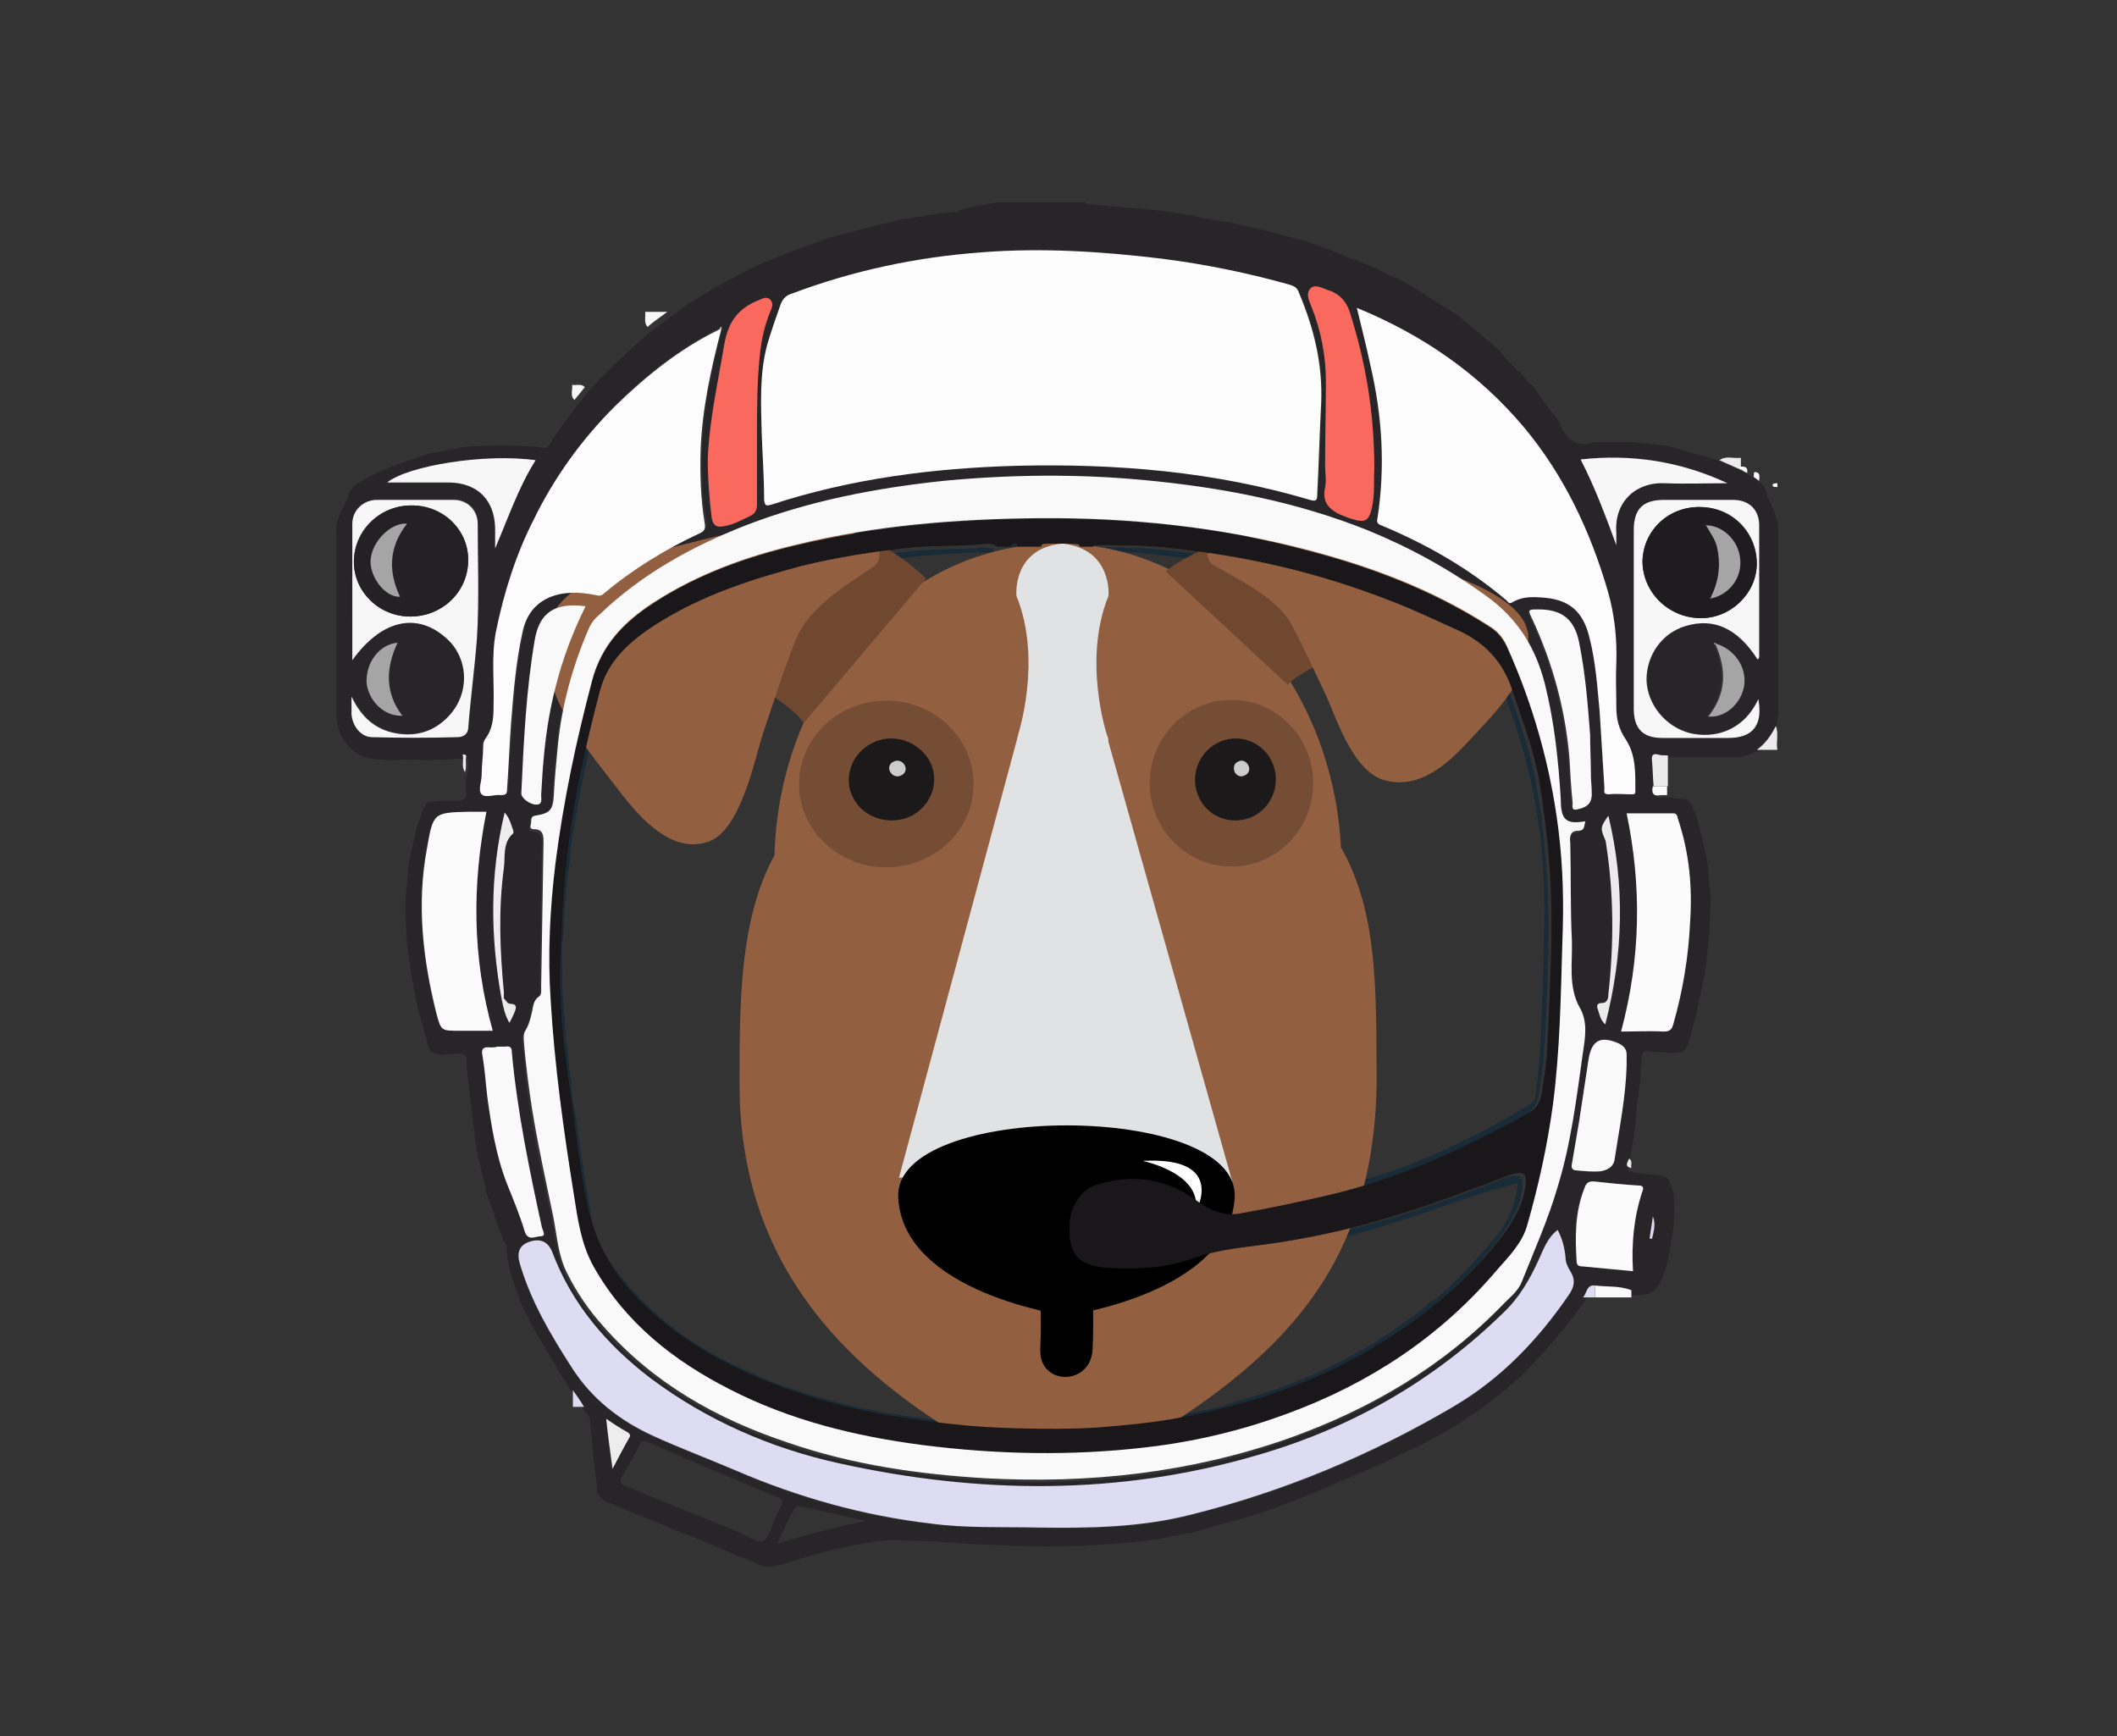 <?xml version="1.0" encoding="utf-8"?>
<!-- Generator: Adobe Illustrator 16.0.0, SVG Export Plug-In . SVG Version: 6.00 Build 0)  -->
<!DOCTYPE svg PUBLIC "-//W3C//DTD SVG 1.1//EN" "http://www.w3.org/Graphics/SVG/1.1/DTD/svg11.dtd">
<svg version="1.1" id="Calque_1" xmlns:x="http://ns.adobe.com/Extensibility/1.0/" xmlns:i="http://ns.adobe.com/AdobeIllustrator/10.0/" xmlns:graph="http://ns.adobe.com/Graphs/1.0/"
	 xmlns="http://www.w3.org/2000/svg" xmlns:xlink="http://www.w3.org/1999/xlink" xmlns:a="http://ns.adobe.com/AdobeSVGViewerExtensions/3.0/"
	 x="0px" y="0px" width="266.8px" height="218.8px" viewBox="0 0 266.8 218.8" enable-background="new 0 0 266.8 218.8"
	 xml:space="preserve">
<rect x="0" y="0" width="266.8" height="218.8" fill="#333333" stroke="none"/>
<g>
	<path fill-rule="evenodd" clip-rule="evenodd" fill="#282528" d="M125.5,25.5c3.8,0,7.5,0,11.3,0c0.1,0.1,0.1,0.2,0.2,0.2
		c2.9,0.3,5.8,0.5,8.8,0.8c1.5,0.2,3.1,0.4,4.6,0.7c1.5,0.4,3.1,0.6,4.6,0.8c1.5,0.4,3,0.7,4.6,1.1c1.5,0.4,3.1,0.8,4.6,1.2
		c0.1,0,0.3,0.1,0.4,0.1c1.3,0.5,2.5,0.9,3.8,1.4c1.6,0.7,3.3,1.3,5,2c0.8,0.5,1.6,0.9,2.5,1.2c2.3,1.1,4.4,2.7,6.7,4
		c0.3,0.2,0.6,0.4,0.9,0.6c1.1,0.9,2.3,1.8,3.4,2.8c0.6,0.5,1.3,1.1,1.9,1.6c0.9,1.1,1.9,2.2,3,3.2c0.5,0.6,1,1.1,1.6,1.7
		c0.8,1.3,1.8,2.6,2.8,3.8c0.1,0.2,0.2,0.3,0.3,0.5c0.8,2.1,2.1,3.3,4.5,2.5c1.5,0,3.1,0,4.6,0c1.5,0.2,3.1,0.3,4.6,0.5
		c1.5,0.4,3,0.9,4.6,1.3c0.6,0.2,1.3,0.4,1.9,0.6c0.9,0.4,1.8,0.8,2.7,1.2c0.3,0.2,0.6,0.3,0.9,0.5c0.2,0.1,0.5,0.3,0.7,0.4
		c0.2,0.2,0.4,0.3,0.7,0.5c0.6,0.5,0.9,1,1,1.8c0.7,1.5,1.5,2.9,1.4,4.6c0,1.5,0,3.1,0,4.6c0,1.5,0,3.1,0,4.6c0,1.5,0,3.1,0,4.6
		c0,1.5,0,3.1,0,4.6c0,1.5,0,3.1,0,4.6c-0.1,0.5-0.2,1.1-0.2,1.6c-0.6,1.2-1.3,2.2-2.4,3c-0.7,0.2-1.3,0.5-2,0.7c-1.5,0-3.1,0-4.6,0
		c-1.5,0-3.1,0-4.6,0c-0.4,0-0.8,0-1.2-0.1c-0.7-0.2-0.9,0.1-0.8,0.8c0.1,1,0.2,2.1,0.2,3.2c-0.2,0.9,0.1,1.3,1,1.2
		c0.3,0,0.5,0,0.8,0c0.2,0,0.5,0.1,0.7,0.1c2,0.1,2,0.1,2.7,2.1c0.7,1.9,1,4,1.5,6c0.1,1.5,0.3,3.1,0.4,4.6
		c-0.1,1.5-0.1,3.1-0.2,4.6c-0.2,1.5-0.3,3.1-0.5,4.6c-0.7,3.1-1.2,6.2-2.2,9.2c-0.4,1.2-1.5,0.9-2.4,1c-0.8-0.1-1.7-0.1-2.5-0.2
		c-0.7-0.1-0.9,0.2-0.9,0.8c-0.1,1-0.2,2-0.2,3.1c-0.2,1.5-0.5,3-0.5,4.6c-0.2,1.5-0.4,3.1-0.7,4.6c0,0.3-0.1,0.6-0.1,0.9
		c0,0.4-0.7,1,0.3,1.2c0.7,0.2,1.4,0.2,2.1,0.3c0.9,0.1,1.8,0,2.5,0.6c0.2,0.6,0.4,1.1,0.6,1.7c0.2,1.5,0.1,3,0,4.5
		c-0.3,2-0.6,4.1-1.3,6c-0.8,2-1.7,2.6-3.9,2.4c-1.5-0.6-3.1-0.4-4.6-0.6c-1-0.1-1,1-1.5,1.5c-2.3,3.3-4.9,6.3-7.8,9.2
		c-2.8,2.6-5.9,4.9-9.2,6.9c-1.3,0.7-2.6,1.4-3.9,2.1c-0.2,0.1-0.4,0.2-0.7,0.3c-1.5,0.7-3.1,1.5-4.6,2.2c-3.1,1.3-6.1,2.6-9.2,3.9
		c-1.2,0.5-2.5,0.9-3.7,1.4c-1.5,0.5-2.9,1-4.4,1.4c-0.4,0.1-0.8,0.2-1.1,0.3c-1.5,0.4-3.1,0.9-4.6,1.3c-1.5,0.3-3.1,0.6-4.6,0.9
		c-1.5,0.2-3.1,0.4-4.6,0.5c-1.5,0.1-3.1,0.2-4.6,0.3c-1.5,0-3.1,0.1-4.6,0.1c-1.5,0-3.1-0.1-4.6-0.1c-1.5-0.1-3.1-0.1-4.6-0.2
		c-1.5-0.1-3.1-0.2-4.6-0.3c-1.5-0.1-3.1-0.1-4.6-0.2c-1.6-0.1-3.1,0.1-4.6,0.4c-3.1,0.5-6.2,1.3-9.2,2.3c-1.5,0.4-3,1.1-4.6,0.2
		c-0.7-0.4-1.5-0.7-2.3-0.9c-2.2-1.1-4.6-2-6.9-2.9c-3.1-1.3-6.2-2.5-9.2-3.8c-1.1-0.4-1.7-1.1-1.6-2.3c-0.2-1.5-0.4-3.1-0.5-4.6
		c-0.1-0.7-0.1-1.4-0.2-2c-0.2-0.9,0.1-1.9-0.8-2.6c-0.4-0.8-0.9-1.4-1.4-2.1c-0.5-0.8-1.1-1.7-1.6-2.5c-1.7-3-3.7-6-5.1-9.2
		c-0.6-1.7-1.2-3.4-1.6-5.1c-0.2-0.9,0.1-1.9-0.6-2.7c0-0.5-0.3-0.9-0.5-1.4c-0.5-1.5-1.1-3.1-1.6-4.6c-0.3-1.5-0.7-3.1-1.1-4.6
		c-0.2-1.2-0.4-2.5-0.5-3.7c-0.3-2.5-0.6-5-0.9-7.5c0-1.8,0-1.7-1.7-1.7c-1,0-2,0.4-2.9-0.4c-0.1-0.2-0.2-0.3-0.2-0.5
		c-0.4-1.5-0.8-3.1-1.3-4.6c-0.3-1.5-0.6-3.1-0.9-4.6c-0.2-1.5-0.4-3-0.6-4.6c0-1.5-0.1-3.1-0.1-4.6c0.1-1.5,0.3-3,0.4-4.6
		c0.3-1.5,0.7-3.1,1-4.6c0.5-1.1,0.6-2.3,1.4-3.2c1.2-0.2,2.5-0.2,3.7-0.2c0.9,0,1.3-0.3,1.1-1.2c0-0.6,0-1.2,0.1-1.8
		c0.2-0.5,0.1-1.1,0.2-1.7c0-0.3,0.1-0.7-0.4-0.6c-1.5,0.1-3.1,0.1-4.6,0.2c-1.5-0.1-3.1-0.1-4.6,0c-1.5-0.1-3.1,0-4.5-0.9
		c-1.5-1.1-2.3-2.6-2.5-4.4c0-1.5,0-3.1,0-4.6c0-1.5,0-3.1,0-4.6c0-1.5,0-3.1,0-4.6c0-1.5,0-3.1,0-4.6c0-1.5,0-3.1,0-4.6
		c-0.2-1.7,0.6-3.2,1.4-4.6c0.1-0.7,0.4-1.3,1-1.8c1-0.6,2-1.2,3.1-1.7c2-0.9,4.1-1.5,6.1-2.2c1.5-0.3,3.1-0.6,4.6-0.9
		c1.5-0.1,3-0.1,4.6-0.2c1.5,0.1,3.1,0.1,4.6,0.2c0.7,0.3,1.2,0.2,1.6-0.5c0.4-0.7,0.9-1.4,1.4-2.1c0.7-0.9,1.3-1.8,2-2.7
		c0.4-0.5,0.9-1.1,1.3-1.6c2.4-2.7,5.1-5.2,7.9-7.6c0.8-0.6,1.7-1.2,2.5-1.9c0.6-0.4,1.2-0.8,1.8-1.3c2.9-1.9,6-3.6,9.2-5.2
		c3-1.3,6.1-2.4,9.2-3.5c1.5-0.4,3.1-0.8,4.6-1.2c1.5-0.4,3-0.7,4.6-1.1c1.5-0.2,3.1-0.5,4.6-0.7c0.7-0.1,1.4-0.1,2.1-0.2
		C122,25.9,123.8,26,125.5,25.5z M63.5,125.8c0-0.3,0-0.5,0-0.8c-0.6-5.2-0.8-10.4,0-15.6c0.2-1.5-0.2-3.2,1.2-4.4
		c0.1,0,0-0.2,0-0.3c-0.2-0.7-0.3-1.5-1.1-2.3c-1.9,7.9-1.7,15.6-0.4,23.4c0.2,1,0.4,2.1,1,3.1c0.4-0.7,0.8-1.8,0.8-2
		c-0.2-0.6-0.8-0.2-1.1-0.6C63.8,126.1,63.6,125.9,63.5,125.8z M216.2,81.1c-0.1-0.1-0.2-0.2-0.3,0c0,0,0.1,0.1,0.1,0.1
		c1.4,3.2,1.4,6.3-0.9,9.1c2.1,0.2,4.2-1.6,4.5-3.8C220.2,84,218.7,81.8,216.2,81.1z M90.7,41.3c-4.9,2.5-9.2,5.8-13,9.6
		c-4.2,4.1-7.6,8.9-10.2,14.2c-2.2,4.5-3.8,9.3-4.8,14.2c-0.6,3.1-0.2,6.3-0.3,9.4c0,1.5-0.1,3-1.1,4.2c-0.2,0.2-0.2,0.5-0.2,0.7
		c-0.1,1.3-0.2,2.5-0.2,3.8c0,0.8-0.5,1.9,0,2.4c0.5,0.5,1.6,0,2.4,0.1c0.6,0.1,0.8,0,0.8-0.7c0.1-2.8,0.3-5.5,0.5-8.3
		c0.3-3.8,0.6-7.6,1.4-11.3c0.4-2.1,1.4-3.7,3.4-4.6c1.9-0.8,3.9-0.7,5.9-0.3c0.4,0.1,0.7,0.1,1-0.2c3.6-3.1,7.7-5.6,12.1-7.6
		c0.7-0.3,0.7-0.7,0.6-1.3c-0.5-3.1-0.6-6.2-0.5-9.3c0.2-5.2,1.3-10.2,2.6-15.1c0-0.1,0-0.2,0-0.3C90.9,41.3,90.8,41.3,90.7,41.3z
		 M96,54.7c0.1,2.8,0.3,5.5,0.4,8.3c0,0.7,0.2,0.8,0.9,0.6c10-3.3,20.4-4.6,30.9-4.9c12.5-0.3,24.9,0.7,37,4.3
		c0.6,0.2,0.8,0.1,0.9-0.6c0.2-3.9,0.3-7.7,0.5-11.6c0.2-4.9-0.9-9.5-2.8-13.9c-0.2-0.5-0.5-0.8-1.1-1c-5.3-1.5-10.7-2.6-16.2-3.3
		c-7.5-1-15.1-1.4-22.7-0.8c-8.2,0.7-16.2,2.4-23.9,5.2c-0.7,0.3-1.2,0.6-1.4,1.3c-0.6,1.7-1.2,3.4-1.7,5.1
		C95.7,47.1,95.9,50.9,96,54.7z M199.8,103.5c-2.5,0.4-3.1-0.1-3.3-2.5c-0.3-4.9-0.8-9.7-2-14.5c-1.1-4.6-3.5-8.3-7.4-11.1
		c-4.7-3.4-9.6-6.1-15-8.3c-9-3.6-18.5-5.5-28.1-6.3c-8.4-0.7-16.8-0.7-25.3,0.1c-8.5,0.8-16.9,2.5-24.9,5.6
		c-6.8,2.6-13.2,6.1-18.5,11.3c-0.5,0.5-0.9,0.9-1.2,1.5c-2.1,4.8-3.5,9.8-4,15c-0.2,2.1-0.3,4.1-0.5,6.2c-0.1,1.9-0.5,2.3-2.4,2.6
		c-0.7,0.1-0.4,0.7-0.5,1.1c-0.1,0.3,0,0.6,0.4,0.6c1,0,1.2,0.8,1.2,1.6c-0.1,6.1-0.2,12.2-0.3,18.3c0,0.4,0,0.9-0.3,1.2
		c-0.6,0.4-0.7,1.1-0.8,1.7c-0.2,0.9-0.4,1.8-0.9,2.6c-0.2,0.3-0.2,0.6-0.2,1c0.2,1.6,0.4,3.3,0.5,4.9c0.6,5.9,2,11.6,3.2,17.4
		c0.5,2.5,0.7,5,1.8,7.3c1.2,2.4,2.7,4.6,4.5,6.6c6.3,7.2,14.4,11.7,23.3,14.7c8.1,2.7,16.5,4,25,4.5c13,0.7,25.7-0.6,38-5
		c10.4-3.6,19.6-9.1,27.3-17.1c0.8-0.8,1.8-1.6,2.2-2.7c1.6-3.9,3.3-7.8,4.5-11.9c1.7-5.6,2.4-11.3,3.2-17c0.3-1.9,0.5-3.9-0.4-5.6
		c-1.5-2.8-0.9-5.7-1-8.5c-0.2-4.1-0.2-8.2-0.2-12.3c0-0.7,0-1.5,0.9-1.5C199.8,104.7,199.7,104.1,199.8,103.5z M196.3,155
		c-1.3,1-1.8,2.5-2.4,3.9c-1.1,2.5-2.4,4.7-4.4,6.6c-8.8,8.7-19.3,14.6-31.1,18c-17.5,5.1-35.1,5-52.7,1
		c-8.6-1.9-16.6-5.3-23.7-10.7c-5.5-4.2-10-9.3-12.4-15.9c-0.5-1.3-1.6-1.8-2.9-1.3c-1.2,0.4-1.6,1.3-1.2,2.7
		c1.4,4.8,3.9,9,6.6,13.2c2.5,3.9,6,6.6,10.1,8.5c3.4,1.6,7,2.9,10.5,4.4c7.9,3.4,16,5.7,24.6,6.7c4.5,0.5,9,0.4,13.4,0.5
		c6.5,0.1,13,0,19.3-1.6c11.7-2.9,22.7-7.4,33.1-13.6c6-3.5,10.6-8.4,14.6-14.1c0.7-1,0.8-2,0.2-3c-0.3-0.5-0.6-1.1-0.6-1.7
		C197.2,157.3,196.9,156.1,196.3,155z M171,38.8c0.6,2.4,1.2,4.8,1.7,7.1c1.4,6.4,1.9,12.8,0.9,19.3c-0.1,0.7,0.3,0.8,0.7,1
		c5.6,2.4,10.9,5.4,15.6,9.4c0.2,0.2,0.3,0.5,0.7,0.2c1.1-0.7,2.4-0.6,3.7-0.6c3.3,0.2,5.2,1.7,6,5c0.8,3.1,1,6.3,1.3,9.4
		c0.3,3.2,0.4,6.4,0.6,9.6c0,0.3-0.2,0.8,0.5,0.8c0.9,0,1.8,0,2.8,0c0.3,0,0.6,0.1,0.6-0.4c-0.1-2.2,0-4.5-1.2-6.5
		c-0.8-1.3-1.2-2.6-1.2-4.1c0-1.8,0-3.6,0-5.4c0.1-3.2-0.2-6.2-1.1-9.3c-2.2-7.5-5.5-14.4-10.5-20.5C186.4,47.1,179.3,42.2,171,38.8
		z M61.3,102.3c-0.7,0-1.5,0-2.2,0c-4.6,0.1-4.5,0.1-5.4,4.7c-1.3,7-0.4,13.9,1.2,20.7c0.6,2.3,0.6,2.2,2.9,2.2c1.4,0,2.8,0,4.2,0
		C59.5,120.6,59.5,111.5,61.3,102.3z M204.3,130c1.8,0,3.6-0.1,5.3,0c0.8,0,1.1-0.2,1.3-1c1.2-4.2,1.9-8.4,2.1-12.8
		c0.2-4.4-0.1-8.7-1.5-12.9c-0.1-0.3-0.1-0.8-0.6-0.8c-2,0-4,0-5.9,0C207,111.6,206.8,120.6,204.3,130z M173.2,59.1
		c0-7.2-1.1-13.5-3.1-19.8c-0.5-1.5-1.4-2.4-2.9-2.8c-0.7-0.2-1.5-0.8-2-0.2c-0.7,0.7-0.2,1.6,0.1,2.4c1.3,3,1.8,6.2,1.8,9.4
		c0,3.5,0,7-0.1,10.6c0,0.9,0.1,1.8,0,2.7c-0.3,1.5,0.1,2.4,1.4,3.2c0.6,0.4,1.3,0.6,2,0.8c1.6,0.5,2.1,0.3,2.5-1.4
		C173.3,62.2,173.1,60.3,173.2,59.1z M89.2,57.8c-0.1,2.5,0.1,5,0.5,7.5c0.2,1.1,0.7,1.2,1.6,1c1.2-0.2,2.2-0.8,3.3-1.3
		c0.6-0.3,0.8-0.7,0.8-1.4c0-2.9,0-5.9,0-8.8c0-3.5,0-7,0.4-10.4c0.2-1.8,0.6-3.5,1.3-5.2c0.2-0.4,0.3-1,0-1.4
		c-0.4-0.5-0.9-0.1-1.4,0c-2.6,0.9-3.9,2.7-4.4,5.5C90.5,48.1,89.4,52.9,89.2,57.8z M221.6,88.1c-1.9,4-5.7,5-8.5,4.3
		c-3.1-0.8-5.4-3.6-5.5-6.7c-0.1-3.1,1.9-5.8,4.9-6.8c3.6-1.1,6.7,0.3,9.1,4.2c0.2-0.1,0.2-0.2,0.2-0.4c0-5.5,0-11,0-16.5
		c0-1.9-1.3-3.2-3.3-3.2c-2.9,0-5.8,0-8.7,0c-2.6,0-3.8,1.1-3.8,3.8c0,7.5,0,15,0,22.5c0,2.5,1.1,3.7,3.6,3.7c2.8,0,5.5,0,8.3,0
		C220.9,93,222.2,91.5,221.6,88.1z M44.4,83.2c3.6-5,8-6.1,11.8-3c3,2.5,3.2,7.1,0.4,10c-1.8,1.9-4.1,2.6-6.7,2.1
		c-2.6-0.5-4.3-2.1-5.5-4.6c0,0.9,0,1.6,0,2.2c0.1,1.5,1.2,2.9,2.6,2.9c3.6,0.1,7.1,0,10.7,0c0.6,0,1.3-0.2,1.4-1.1
		c0.3-3.8,0.8-7.5,1.1-11.3c0.3-4.8,0.1-9.7,0.1-14.5c0-1.7-1.3-3-3-3c-3.2,0-6.4,0-9.7,0c-1.7,0-3.1,1.3-3.1,3
		C44.3,71.7,44.4,77.4,44.4,83.2z M98.6,189.3c0.1-0.5-0.4-0.5-0.6-0.6c-5.5-2.3-11-4.6-16.4-7c-0.5-0.2-0.8-0.2-1,0.4
		c-0.7,1.4-1.4,2.7-2.2,4c-0.4,0.7-0.2,0.9,0.5,1.2c4.7,1.9,9.5,3.9,14.2,5.8c1,0.4,2.2,1.3,3,1.1c0.9-0.3,1.1-1.9,1.6-2.9
		C98,190.7,98.3,190,98.6,189.3z M200.5,97.8C200.5,97.8,200.6,97.8,200.5,97.8c-0.1-1.7-0.1-3.4-0.3-5.2c-0.3-3.9-0.6-7.9-1.4-11.7
		c-0.6-2.9-2.2-4.1-5.1-4.1c-1.3,0-1.3,0-0.8,1.2c2.6,5.6,4.2,11.5,4.7,17.6c0.2,1.9,0.3,3.7,0.4,5.6c0,0.4-0.1,0.9,0.6,0.8
		c1.4-0.3,1.9-0.9,1.8-2.3C200.6,99.1,200.6,98.4,200.5,97.8z M73.8,76.4c-3.9-0.5-5.8,0.8-6.4,4.2C66.3,87,66,93.5,65.7,100
		c0,0.6,1.1,1.5,1.9,1.4c0.8,0,0.6-0.8,0.6-1.2c0.2-3.8,0.5-7.6,1.3-11.4C70.4,84.5,71.8,80.4,73.8,76.4z M62.7,131.9
		C62.7,132,62.7,132,62.7,131.9c-0.3,0.1-0.6,0.1-0.9,0.1c-0.8-0.1-1.1,0.1-1,1c0.3,1.7,0.3,3.4,0.6,5.1c0.5,3.8,1.1,7.6,2.5,11.1
		c0.8,1.9,1.6,3.9,2.2,5.9c0.4,1.4,1.4,0.7,2,0.7c0.8,0,0.3-0.7,0.2-1.1c-1.5-7.3-3.1-14.6-3.8-22.1c-0.1-0.6-0.3-0.8-0.8-0.7
		C63.4,132,63,131.9,62.7,131.9z M205,134.2c0-0.5,0-0.9,0-1.4c0-0.7-0.3-1.1-1-1.4c-2.3-1-3.4-0.4-3.8,2c-0.4,2.6-0.8,5.3-1.2,7.9
		c-0.3,1.8-0.6,3.5-0.9,5.3c-0.1,0.5,0,0.8,0.6,0.8c1,0.1,2.1,0.2,3.1,0.1c0.9-0.1,1.6-0.6,1.7-1.6
		C204.1,142.1,204.9,138.2,205,134.2z M205.8,160.2c-0.2-3.5,0.1-6.8,1.1-10.1c0.2-0.5,0-0.6-0.5-0.7c-1.8-0.1-3.7-0.3-5.5-0.5
		c-0.7-0.1-1,0.2-1.3,0.8c-1.2,3-1.2,6-1,9.2c0,0.6,0.4,0.6,0.8,0.7C201.6,159.8,203.6,160,205.8,160.2z M67.5,58
		c-6.4-0.9-16.1,0.7-18.7,2.9c2.6,0,5.3,0,7.9,0c3.5,0,5.6,2.2,5.7,5.7c0,0.9,0,1.7,0,2.6C64.1,65.4,65.3,61.5,67.5,58z M199.2,57.9
		c1.8,3.4,3.1,6.9,4.5,10.7c0-0.7,0-1.1,0-1.5c-0.3-3.9,2.4-6.5,6.2-6.3c2.5,0.2,5,0,7.8,0C211.7,58.1,205.6,57.3,199.2,57.9z
		 M202.7,102.8c-1.1,1.4-1.1,1.6-0.4,2.9c0.1,0.2,0.2,0.4,0.2,0.7c1,6.3,1,12.6,0.3,19c-0.1,0.5-0.3,1-0.8,1.1
		c-0.7,0-0.7,0.4-0.5,0.9c0.2,0.5,0.2,1.1,0.9,1.8C204.7,120.2,204.8,111.5,202.7,102.8z M98,194.5c3.8-1.1,7.4-2.1,11.1-2.8
		c-2.8-0.7-5.6-1.3-8.3-1.9c-0.5-0.1-0.6,0.2-0.8,0.6C99.3,191.6,98.7,192.9,98,194.5z M50.1,81c-2.3,0.2-4,2.5-3.8,5
		c0.2,2.3,2.2,4.3,4.5,4.2C48.5,87.3,48.6,84.2,50.1,81z M76.4,178.8c0.3,2.2,0.5,4.1,0.7,6.4c0.8-1.5,1.5-2.7,2.1-3.9
		c0.2-0.3,0.1-0.5-0.2-0.7C78.2,180,77.4,179.4,76.4,178.8z M207.9,156.1c0.1,0,0.2,0,0.4,0c0.1-0.9,0.5-1.9,0.1-2.8
		C208.2,154.2,208,155.2,207.9,156.1z"/>
	<path fill-rule="evenodd" clip-rule="evenodd" fill="#FDFDFD" d="M96,54.7c-0.1-3.8-0.3-7.6,0.7-11.3c0.5-1.7,1.1-3.4,1.7-5.1
		c0.3-0.7,0.7-1.1,1.4-1.3c7.7-2.9,15.7-4.6,23.9-5.2c7.6-0.6,15.2-0.1,22.7,0.8c5.5,0.7,10.9,1.8,16.2,3.3c0.6,0.2,0.9,0.4,1.1,1
		c1.9,4.5,3,9,2.8,13.9c-0.2,3.9-0.3,7.7-0.5,11.6c0,0.7-0.2,0.8-0.9,0.6c-12.1-3.6-24.5-4.6-37-4.3c-10.5,0.3-20.8,1.6-30.9,4.9
		c-0.7,0.2-0.8,0.1-0.9-0.6C96.3,60.2,96.1,57.5,96,54.7z"/>
	<path fill-rule="evenodd" clip-rule="evenodd" fill="#DEDCF2" d="M196.3,155c0.6,1.1,0.9,2.3,1,3.5c0,0.6,0.3,1.2,0.6,1.7
		c0.7,1.1,0.5,2-0.2,3c-3.9,5.7-8.6,10.6-14.6,14.1c-10.4,6.1-21.4,10.7-33.1,13.6c-6.3,1.6-12.8,1.7-19.3,1.6
		c-4.5-0.1-9,0.1-13.4-0.5c-8.5-1-16.7-3.3-24.6-6.7c-3.5-1.5-7-2.8-10.5-4.4c-4.1-1.9-7.6-4.6-10.1-8.5c-2.7-4.2-5.2-8.4-6.6-13.2
		c-0.4-1.4,0-2.3,1.2-2.7c1.4-0.5,2.4,0,2.9,1.3c2.5,6.6,6.9,11.7,12.4,15.9c7.1,5.3,15.1,8.8,23.7,10.7c17.6,3.9,35.3,4.1,52.7-1
		c11.8-3.4,22.2-9.3,31.1-18c2-1.9,3.3-4.2,4.4-6.6C194.5,157.5,195,156,196.3,155z"/>
	<path fill-rule="evenodd" clip-rule="evenodd" fill="#FBFBFB" d="M61.3,102.3c-1.8,9.2-1.8,18.3,0.8,27.6c-1.4,0-2.8,0-4.2,0
		c-2.3,0-2.3,0-2.9-2.2c-1.7-6.8-2.5-13.7-1.2-20.7c0.8-4.6,0.8-4.6,5.4-4.7C59.8,102.3,60.6,102.3,61.3,102.3z"/>
	<path fill-rule="evenodd" clip-rule="evenodd" fill="#FBFBFB" d="M204.3,130c2.5-9.3,2.6-18.4,0.7-27.5c1.9,0,3.9,0,5.9,0
		c0.5,0,0.5,0.5,0.6,0.8c1.4,4.2,1.8,8.5,1.5,12.9c-0.2,4.3-0.9,8.6-2.1,12.8c-0.2,0.8-0.5,1-1.3,1C207.9,129.9,206.1,130,204.3,130
		z"/>
	<path fill-rule="evenodd" clip-rule="evenodd" fill="#FA695E" d="M173.2,59.1c-0.1,1.2,0.1,3.1-0.3,4.9c-0.4,1.7-0.9,1.9-2.5,1.4
		c-0.7-0.2-1.4-0.5-2-0.8c-1.3-0.8-1.7-1.7-1.4-3.2c0.2-0.9,0-1.8,0-2.7c0-3.5,0.1-7,0.1-10.6c0-3.2-0.6-6.4-1.8-9.4
		c-0.3-0.8-0.8-1.7-0.1-2.4c0.6-0.5,1.4,0,2,0.2c1.4,0.4,2.4,1.3,2.9,2.8C172.1,45.6,173.2,51.9,173.2,59.1z"/>
	<path fill-rule="evenodd" clip-rule="evenodd" fill="#FA695E" d="M89.2,57.8c0.2-4.9,1.3-9.7,2.1-14.5c0.5-2.8,1.8-4.5,4.4-5.5
		c0.4-0.2,1-0.5,1.4,0c0.4,0.4,0.2,1,0,1.4c-0.7,1.7-1.1,3.4-1.3,5.2c-0.4,3.5-0.4,7-0.4,10.4c0,2.9,0,5.9,0,8.8
		c0,0.6-0.2,1.1-0.8,1.4c-1.1,0.5-2.1,1.1-3.3,1.3c-0.9,0.2-1.4,0-1.6-1C89.4,62.8,89.2,60.3,89.2,57.8z"/>
	<path fill-rule="evenodd" clip-rule="evenodd" fill="#F7F7F7" d="M221.6,88.1c0.6,3.3-0.7,4.9-3.8,4.9c-2.8,0-5.5,0-8.3,0
		c-2.5,0-3.6-1.2-3.6-3.7c0-7.5,0-15,0-22.5c0-2.6,1.1-3.8,3.8-3.8c2.9,0,5.8,0,8.7,0c2,0,3.3,1.2,3.3,3.2c0,5.5,0,11,0,16.5
		c0,0.1,0,0.3-0.2,0.4c-2.5-3.9-5.5-5.3-9.1-4.2c-3,0.9-4.9,3.7-4.9,6.8c0.1,3.1,2.4,5.9,5.5,6.7C216,93.1,219.7,92.2,221.6,88.1z
		 M214.3,63.9c-4-0.1-7.2,3-7.3,6.8c0,3.9,3.2,7.1,7.2,7.2c3.8,0.1,7.1-3,7.2-6.7C221.5,67.2,218.4,63.9,214.3,63.9z"/>
	<path fill-rule="evenodd" clip-rule="evenodd" fill="#F7F7F7" d="M44.4,83.2c0-5.8,0-11.5,0-17.2c0-1.7,1.4-3,3.1-3
		c3.2,0,6.4,0,9.7,0c1.7,0,3,1.3,3,3c0,4.8,0.2,9.7-0.1,14.5c-0.3,3.8-0.8,7.5-1.1,11.3c-0.1,0.9-0.8,1.1-1.4,1.1
		c-3.6,0.1-7.1,0.1-10.7,0c-1.4,0-2.5-1.4-2.6-2.9c0-0.6,0-1.3,0-2.2c1.2,2.5,2.9,4.1,5.5,4.6c2.6,0.5,4.9-0.2,6.7-2.1
		c2.8-2.9,2.6-7.5-0.4-10C52.4,77.1,48,78.2,44.4,83.2z M59,70.5c0-3.8-3.2-6.9-7.2-6.8c-4,0-7.2,3.2-7.2,7.1c0,3.8,3.2,6.9,7.1,6.9
		C55.8,77.7,59.1,74.5,59,70.5z"/>
	<path fill-rule="evenodd" clip-rule="evenodd" fill="#F9F9F9" d="M62.7,131.9c0.3,0,0.7,0,1,0c0.6-0.1,0.8,0.1,0.8,0.7
		c0.7,7.5,2.2,14.8,3.8,22.1c0.1,0.4,0.6,1.1-0.2,1.1c-0.6,0-1.6,0.7-2-0.7c-0.6-2-1.4-3.9-2.2-5.9c-1.4-3.6-2-7.4-2.5-11.1
		c-0.2-1.7-0.3-3.4-0.6-5.1c-0.2-0.9,0.2-1.1,1-1C62,132,62.4,132,62.7,131.9C62.7,132,62.7,132,62.7,131.9z"/>
	<path fill-rule="evenodd" clip-rule="evenodd" fill="#F9F9F9" d="M205,134.2c-0.1,4-0.9,7.9-1.5,11.8c-0.1,1-0.8,1.4-1.7,1.6
		c-1,0.1-2.1,0-3.1-0.1c-0.6,0-0.7-0.4-0.6-0.8c0.3-1.8,0.6-3.5,0.9-5.3c0.4-2.6,0.8-5.3,1.2-7.9c0.4-2.4,1.5-3,3.8-2
		c0.6,0.3,1,0.7,1,1.4C205,133.3,205,133.8,205,134.2z"/>
	<path fill-rule="evenodd" clip-rule="evenodd" fill="#FBFBFB" d="M205.8,160.2c-2.2-0.2-4.2-0.4-6.3-0.6c-0.5,0-0.8-0.1-0.8-0.7
		c-0.2-3.1-0.2-6.2,1-9.2c0.2-0.6,0.5-0.9,1.3-0.8c1.8,0.2,3.7,0.4,5.5,0.5c0.5,0,0.7,0.2,0.5,0.7
		C205.9,153.4,205.6,156.7,205.8,160.2z"/>
	<path fill-rule="evenodd" clip-rule="evenodd" fill="#F7F7F7" d="M67.5,58c-2.2,3.5-3.5,7.4-5.1,11.1c0-0.9,0-1.7,0-2.6
		c-0.1-3.5-2.2-5.6-5.7-5.7c-2.6,0-5.3,0-7.9,0C51.4,58.7,61.1,57.1,67.5,58z"/>
	<path fill-rule="evenodd" clip-rule="evenodd" fill="#F7F7F7" d="M199.2,57.9c6.4-0.7,12.5,0.2,18.5,3c-2.8,0-5.3,0.1-7.8,0
		c-3.8-0.2-6.5,2.4-6.2,6.3c0,0.4,0,0.8,0,1.5C202.3,64.9,201,61.4,199.2,57.9z"/>
	<path fill-rule="evenodd" clip-rule="evenodd" fill="#EBEBEB" d="M202.7,102.8c2.1,8.7,1.9,17.4-0.4,26.3c-0.7-0.7-0.7-1.3-0.9-1.8
		c-0.2-0.5-0.2-0.9,0.5-0.9c0.6,0,0.8-0.5,0.8-1.1c0.7-6.3,0.7-12.7-0.3-19c0-0.2-0.1-0.5-0.2-0.7
		C201.7,104.4,201.7,104.2,202.7,102.8z"/>
	<path fill-rule="evenodd" clip-rule="evenodd" fill="#A5A5A5" d="M50.1,81c-1.5,3.2-1.6,6.3,0.6,9.2c-2.3,0.1-4.3-1.9-4.5-4.2
		C46.1,83.5,47.8,81.2,50.1,81z"/>
	<path fill-rule="evenodd" clip-rule="evenodd" fill="#A5A5A5" d="M216.2,81.1c2.4,0.7,4,3,3.6,5.4c-0.4,2.2-2.4,4-4.5,3.8
		c2.3-2.9,2.3-5.9,0.9-9.1C216.1,81.2,216.2,81.1,216.2,81.1z"/>
	<path fill-rule="evenodd" clip-rule="evenodd" fill="#EDEDED" d="M63.2,125.8c-1.4-7.7-1.5-15.5,0.4-23.4c0.7,0.8,0.8,1.6,1.1,2.3
		c0,0.1,0,0.3,0,0.3c-1.4,1.2-1,2.9-1.2,4.4c-0.7,5.2-0.5,10.4,0,15.6c0,0.3,0,0.5,0,0.8C63.4,125.8,63.3,125.8,63.2,125.8z"/>
	<path fill-rule="evenodd" clip-rule="evenodd" fill="#EDEDED" d="M76.4,178.8c1,0.7,1.8,1.2,2.7,1.7c0.3,0.2,0.4,0.4,0.2,0.7
		c-0.7,1.2-1.3,2.4-2.1,3.9C76.9,182.9,76.6,180.9,76.4,178.8z"/>
	<path fill-rule="evenodd" clip-rule="evenodd" fill="#EBEBEB" d="M210.2,95.2c0,1.3,0,2.6,0,3.9l0,0c-0.6,0-1.2,0-1.8,0
		c-0.1-1.1-0.1-2.1-0.2-3.2c-0.1-0.7,0.1-1,0.8-0.8C209.3,95.2,209.7,95.2,210.2,95.2z"/>
	<path fill-rule="evenodd" clip-rule="evenodd" fill="#F9F9F9" d="M205.6,162.6c0,0.3,0,0.6,0,0.9h0c-1.5,0-3.1,0-4.6,0l0,0
		c0-0.5,0-1,0-1.5C202.5,162.2,204.1,162,205.6,162.6z"/>
	<path fill-rule="evenodd" clip-rule="evenodd" fill="#EBEBEB" d="M224,94.5c-0.9,0-1.7,0-2.6,0c1.1-0.8,1.8-1.8,2.4-3
		C224.2,92.5,223.8,93.5,224,94.5z"/>
	<path fill-rule="evenodd" clip-rule="evenodd" fill="#EBEBEB" d="M63.2,125.8c0.1,0,0.2,0,0.3,0c0.1,0.2,0.3,0.3,0.4,0.5
		c0.3,0.4,1,0,1.1,0.6c0.1,0.2-0.4,1.3-0.8,2C63.6,127.9,63.4,126.8,63.2,125.8z"/>
	<path fill-rule="evenodd" clip-rule="evenodd" fill="#F7F7F7" d="M81.3,39.3c0.9,0,1.9,0,2.8,0c-0.8,0.6-1.7,1.2-2.5,1.9
		C81.1,40.6,81.4,39.9,81.3,39.3z"/>
	<path fill-rule="evenodd" clip-rule="evenodd" fill="#EBEBEB" d="M219.4,57.7c0,0.4,0,0.8,0,1.2c0,0.1,0,0.2,0,0.3
		c-0.9-0.4-1.8-0.8-2.7-1.2C217.5,57.4,218.4,57.8,219.4,57.7z"/>
	<path fill-rule="evenodd" clip-rule="evenodd" fill="#FBFBFB" d="M208.3,99.1c0.6,0,1.2,0,1.8,0c0,0.4,0,0.8,0,1.1
		c-0.3,0-0.5,0-0.8,0C208.4,100.4,208.1,100,208.3,99.1z"/>
	<path fill-rule="evenodd" clip-rule="evenodd" fill="#F7F7F7" d="M72.4,50.4c-0.6-0.5-0.2-1.3-0.3-1.9c0.5,0.1,1.2-0.2,1.6,0.3
		C73.3,49.3,72.9,49.8,72.4,50.4z"/>
	<path fill-rule="evenodd" clip-rule="evenodd" fill="#DEDCF2" d="M73.6,177.3c-0.5,0-1,0-1.4,0c0-0.7,0-1.4,0-2.1
		C72.7,175.9,73.2,176.6,73.6,177.3z"/>
	<path fill-rule="evenodd" clip-rule="evenodd" fill="#DEDCF2" d="M201,162c0,0.5,0,1,0,1.5c-0.5,0-1,0-1.5,0
		C200,163,199.9,161.9,201,162z"/>
	<path fill-rule="evenodd" clip-rule="evenodd" fill="#DEDCF2" d="M207.9,156.1c0.1-0.9,0.3-1.9,0.4-2.8c0.4,1,0.1,1.9-0.1,2.8
		C208.1,156.1,208,156.1,207.9,156.1z"/>
	<path fill-rule="evenodd" clip-rule="evenodd" fill="#EBEBEB" d="M58.6,97.3c-0.5-0.7-0.1-1.5-0.3-2.2c0.5-0.1,0.5,0.2,0.4,0.6
		C58.7,96.2,58.8,96.7,58.6,97.3z"/>
	<path fill-rule="evenodd" clip-rule="evenodd" fill="#FBFBFB" d="M221,60.1c0.1-0.2-0.1-0.7,0.3-0.6c0.6,0.1,0.4,0.7,0.4,1.1
		C221.4,60.4,221.2,60.2,221,60.1z"/>
	<path fill-rule="evenodd" clip-rule="evenodd" fill="#EBEBEB" d="M205.3,146c0.5,0.3,0.2,0.8,0.3,1.2
		C204.6,147,205.2,146.4,205.3,146z"/>
	<path fill-rule="evenodd" clip-rule="evenodd" fill="#FBFBFB" d="M219.3,59.1c0-0.1,0-0.2,0-0.3c0.6,0,1,0,0.9,0.8
		C219.9,59.5,219.6,59.3,219.3,59.1z"/>
	<path fill-rule="evenodd" clip-rule="evenodd" fill="#A5A5A5" d="M216.1,81.2c-0.1,0-0.1-0.1-0.1-0.1c0.1-0.1,0.2-0.1,0.3,0
		C216.2,81.1,216.1,81.2,216.1,81.2z"/>
	<path fill-rule="evenodd" clip-rule="evenodd" fill="#FCFCFC" d="M90.7,41.3c0.1,0,0.1-0.1,0.2-0.1c0,0.1,0,0.2,0,0.3
		C90.8,41.4,90.8,41.4,90.7,41.3z"/>
	<path fill-rule="evenodd" clip-rule="evenodd" fill="#1E1C1E" d="M214.3,63.9c4,0.1,7.2,3.3,7.1,7.3c-0.1,3.7-3.4,6.8-7.2,6.7
		c-4-0.1-7.2-3.3-7.2-7.2C207.1,66.8,210.3,63.8,214.3,63.9z M215,66.2c0,0,0-0.1-0.1-0.1C214.9,66.1,214.9,66.1,215,66.2
		C214.9,66.2,215,66.2,215,66.2c0.6,0.9,1.2,1.7,1.4,2.8c0.5,2.2,0.2,4.3-0.8,6.3c0,0-0.1,0.1-0.1,0.1c0,0,0,0,0.1,0.1
		c0,0,0.1-0.1,0.1-0.1c2.3-0.5,3.9-2.7,3.6-5C219,68.2,217.1,66.2,215,66.2z"/>
	<path fill-rule="evenodd" clip-rule="evenodd" fill="#232123" d="M59,70.5c0,4-3.2,7.2-7.3,7.2c-3.9,0-7.1-3.1-7.1-6.9
		c0-3.9,3.3-7.1,7.2-7.1C55.8,63.7,59,66.8,59,70.5z M51.3,66c-1.9-0.2-4.4,1.9-4.5,4.6c-0.1,2.2,1.8,4.7,3.7,4.6
		C48.9,72,49,68.9,51.3,66z"/>
	<path fill-rule="evenodd" clip-rule="evenodd" fill="#FBFBFB" d="M224,60.9c0,0.2,0,0.3,0,0.5c-0.2-0.1-0.6,0.1-0.6-0.3
		C223.4,60.9,223.8,60.9,224,60.9z"/>
	<path fill-rule="evenodd" clip-rule="evenodd" fill="#192B37" d="M177.9,153.4c-3.3,1-6.5,2.1-9.8,2.8c-4.8,1-9.6,1.6-14.4,2
		c-0.6,0.1-1.2,0.3-1.7,0.6c-4.5,2.2-9.3,2.5-14.1,1.5c-1-0.2-2.1-0.5-2.9-1.3c-0.7-0.7-1.1-1.4-1.1-2.3c0-1,0-2,0-3
		c0.1-2.7,1.6-4.6,4.4-5.2c4.6-1.1,9-0.6,12.9,2.2c0.1,0,0.2,0.1,0.2,0.1c1.3,2.3,3.4,1.7,5.3,1.3c7.1-1.3,14.3-2.8,21.1-5.4
		c5.3-2.1,10.3-4.6,15.1-7.6c0.5-0.3,0.6-0.6,0.6-1.1c0.5-3.3,0.7-6.6,0.8-9.9c0.2-5.2,0.4-10.3,0.3-15.5c-0.1-5.4-0.8-10.8-2.1-16
		c-1.1-4.3-2.5-8.6-4.5-12.6c-0.3-0.6-0.7-1.1-1.3-1.4c-6.3-4-13.1-6.7-20.2-8.8c-6.5-1.9-13.2-3.1-19.9-3.8
		c-2.7-0.3-5.4-0.6-8.1-0.6c-0.4,0-0.9,0.1-1.2-0.2c0.2-0.1,0.3-0.2,0.5-0.2c3.2,0,6.5,0,9.7,0.4c4.4,0.5,8.8,1.2,13.1,2.2
		c4.8,1.1,9.6,2.5,14.2,4.4c3,1.2,5.8,2.5,8.7,3.8c3.2,1.5,5.5,3.9,6.6,7.2c1.4,3.9,2.8,7.8,3.5,11.8c0.5,2.8,0.9,5.6,1.1,8.4
		c0.4,4.3,0.5,8.6,0.4,12.8c-0.1,4.1-0.2,8.3-0.5,12.4c-0.1,1.9-0.4,3.8-0.7,5.7c-0.2,1-0.7,1.9-1.7,2.5c-7.9,4.3-16,8.1-24.7,10.2
		c-3.8,0.9-7.7,1.7-11.5,2.4c-2.1,0.4-3.9-0.3-5.6-1.6c-3.8-2.8-8.1-3.4-12.6-2c-1.7,0.5-3.2,2.6-3.4,4.7c0,0.8-0.1,1.7,0.1,2.5
		c0.4,2,1.8,3,5,3.3c3.6,0.3,7.2,0,10.7-1.3c3.8-1.3,7.8-1.4,11.7-2.1c4.3-0.8,8.6-1.8,12.8-3c5.1-1.5,10.2-3.4,15.1-5.3
		c0.2-0.1,0.5-0.2,0.8-0.2c0.9-0.1,1.4,0.1,1.3,1.1c-0.2,2.6-1.5,4.8-3,6.8c-4.5,6-10.3,10.5-16.7,14.3c-7.3,4.3-15.3,6.9-23.6,8.5
		c-3.5,0.7-7.1,1-10.7,1.3c-3.3,0.3-6.7,0.2-10,0.1c-5.4-0.2-10.7-0.7-16-1.6c-3.5-0.6-7-1.4-10.5-2.5c-8.5-2.7-16.2-6.5-22.3-13.2
		c-3.2-3.5-4.9-7.5-5.7-12c-0.6-3.1-1-6.2-1.4-9.3c-0.3-2.4-0.7-4.8-1-7.2c-0.2-1.9-0.5-3.8-0.6-5.7c-0.1-2.4-0.3-4.9-0.2-7.3
		c0.2-4.8,0.4-9.6,1-14.4c0.8-6.7,2.4-13.2,4-19.7c1-4,3.9-6.5,7.2-8.5c5.6-3.5,11.9-5.6,18.3-7.1c4.5-1.1,9.1-1.8,13.7-2.3
		c3.2-0.4,6.4-0.2,9.6-0.5c0.4,0,0.9,0,1.3,0.4c-0.3,0.3-0.6,0.2-1,0.2c-10.4,0.3-20.6,1.6-30.4,4.9c-5.5,1.8-10.8,4.2-15.2,8.3
		c-1,0.9-1.7,1.9-2.1,3.2c-1.9,5.9-3.2,11.9-4.2,17.9c-0.3,1.6-0.5,3.2-0.6,4.8c-0.5,3-0.7,6.1-0.8,9.2c-0.3,1.5-0.2,3.1-0.1,4.6
		c-0.2,2.1,0.2,4.3,0.3,6.4c0.1,0.9-0.1,1.9,0.3,2.8c0.1,1.5,0.2,3.1,0.5,4.6c0,1.6,0.3,3.1,0.6,4.6c0.5,4.3,1.3,8.6,2,12.9
		c0.5,2.9,2.2,5.3,4.1,7.6c4.3,5.2,9.6,8.9,15.8,11.5c3,1.5,6.2,2.5,9.5,3.4c4.4,1.3,8.9,2,13.5,2.6c4.7,0.6,9.5,0.8,14.2,0.8
		c7.6,0.1,15.1-0.8,22.5-2.5c0.1,0,0.3-0.1,0.4-0.2c1.5-0.5,3.1-0.9,4.6-1.4c4.1-1.3,8-3,11.7-5.1c1.1-0.6,2.2-1.1,3.1-1.9
		c1.3-0.6,2.4-1.6,3.6-2.4c1-0.6,1.9-1.4,2.7-2.2c0.3-0.1,0.6-0.3,0.8-0.4c2.5-2.2,4.8-4.7,7-7.2c1.8-2.1,2.9-4.5,3.2-7.3
		c0,0,0-0.1,0.1-0.1c0,0-0.1,0.1-0.1,0.1C187,150.2,182.5,151.8,177.9,153.4z"/>
	<path fill-rule="evenodd" clip-rule="evenodd" fill="#192B37" d="M136.1,68.9c-1.6,0.1-3.3,0.1-4.9,0c0.1-0.3,0.3-0.4,0.5-0.4
		c1.3,0,2.6,0,3.9,0C135.9,68.5,136,68.7,136.1,68.9z"/>
	<path fill-rule="evenodd" clip-rule="evenodd" fill="#192B37" d="M128.3,68.9c-0.3,0-0.6,0-1,0C127.6,68.3,128,68.3,128.3,68.9z"/>
	<path fill-rule="evenodd" clip-rule="evenodd" fill="#A5A5A5" d="M215,66.2c2.1,0,4.1,1.9,4.3,4.2c0.3,2.3-1.3,4.5-3.6,5l-0.1-0.1
		c1-2,1.3-4.1,0.8-6.3C216.2,68,215.5,67.1,215,66.2L215,66.2z"/>
	<path fill-rule="evenodd" clip-rule="evenodd" fill="#A5A5A5" d="M215.7,75.4c0,0-0.1,0.1-0.1,0.1c0,0-0.1-0.1-0.1-0.1
		C215.5,75.4,215.6,75.4,215.7,75.4C215.6,75.4,215.7,75.4,215.7,75.4z"/>
	<path fill-rule="evenodd" clip-rule="evenodd" fill="#A5A5A5" d="M215,66.2C215,66.2,214.9,66.2,215,66.2c-0.1-0.1-0.1-0.1-0.1-0.1
		C214.9,66.1,214.9,66.2,215,66.2L215,66.2z"/>
	<path fill-rule="evenodd" clip-rule="evenodd" fill="#A5A5A5" d="M51.3,66c-2.3,2.9-2.4,6-0.9,9.2c-1.8,0.1-3.8-2.4-3.7-4.6
		C46.9,68,49.5,65.8,51.3,66z"/>
	<path fill-rule="evenodd" clip-rule="evenodd" fill="#708390" d="M191.5,148.5c0,0,0.1,0,0.1-0.1
		C191.6,148.5,191.6,148.6,191.5,148.5L191.5,148.5z"/>
	<path fill="#925F41" d="M169,106.8c-1.1-21.3-16.6-38.3-35.7-38.3c-19.4,0-35.1,17.5-35.7,39.3c-4.4,8-4.4,18.6-4.4,28.8
		c0,23.4,14.1,36.5,30,45.7c3.4,2,6.4,4.1,10.4,4.1c3.2,0,6.7-2.5,9.4-4.1c18.2-10.9,30.5-22.4,30.5-46.8
		C173.4,125,173.7,115,169,106.8z"/>
	<g>
		<path d="M131.1,158c-0.1,4,0.2,8,0,12c-0.2,4.7,6.4,4.7,6.6,0c0.2-4-0.1-8,0-12C137.9,153.3,131.3,153.3,131.1,158L131.1,158z"/>
	</g>
	<polygon fill="#E1E2E3" points="128.3,92.7 113.3,148.4 155.3,148.9 139.5,92.8 	"/>
	<path d="M113.2,150.9c0.6,12.1,21.2,14.9,21.2,14.9s20.6-2.8,21.2-14.9C156.3,138.8,112.6,138.8,113.2,150.9z"/>
	<path fill="#FFFFFF" d="M144,146.3c0,0,7.9,1.6,6.6,6.6C150.6,152.9,154.9,145.7,144,146.3z"/>
	<path fill="#E1E2E3" d="M139.7,93.4c0,1.7-2.6,3.2-5.8,3.2c-3.2,0-5.7-1.6-5.7-3.3c0-1.7,2.5-3,5.7-3
		C137.1,90.3,139.7,91.7,139.7,93.4z"/>
	<path fill="#E1E2E3" d="M133.9,68.5c-6.4,0.6-5.8,6.6-5.8,6.6c3.3,8.1,0.2,17.5,0.2,17.5l5.6-1l5.6,1c0,0-3.1-9.4,0.2-17.5
		C139.7,75.2,140.3,69.2,133.9,68.5z"/>
	<g id="oreille-d_1_">
		<path fill="#6F482F" d="M188,77c0,0-21.8,4.9-25.7,9.3L146.9,72c0,0,2.9-2.4,7.1-3.5L188,77z"/>
		<path fill="#925F41" d="M152.7,69.1c5.5-3.2,16.4-0.5,23.1,1.2c5.4,1.4,15.7,4.4,16.7,9.2c0,0.1,0.1,0.2,0.1,0.4
			c0.3,5.6-3.7,9.4-7.6,13.6c-2,2.1-5.8,6.2-10.6,4.8c-4.1-1.2-6.2-8.5-7.4-10.9c-1.4-2.9-2.7-5.9-4.3-8.8c-1.7-3.1-6.1-5.3-9.6-7.3
			C152.1,70.8,151.9,69.6,152.7,69.1z"/>
	</g>
	<g id="oreil-d_1_">
		<g>
			<path fill="#221F1F" d="M160.2,95.8c1.3,2.5,0.4,5.6-2.1,7c-2.5,1.3-5.6,0.4-6.9-2.1c-1.3-2.5-0.4-5.6,2.1-7
				C155.8,92.3,158.9,93.3,160.2,95.8z"/>
			<path fill="#FFFFFF" d="M157.3,96.4c0.3,0.5,0.1,1.1-0.4,1.3c-0.5,0.3-1,0.1-1.3-0.4c-0.2-0.5-0.1-1.1,0.4-1.3
				C156.5,95.7,157,95.9,157.3,96.4z"/>
		</g>
		<ellipse opacity="0.2"  a:adobe-blending-mode="multiply" cx="155.2" cy="98.7" rx="10.3" ry="10.5"/>
	</g>
	<g id="oreille-g_1_">
		<path fill="#6F482F" d="M73.3,77c0,0,23.5,7.9,28,14.1l15.4-18.2c0,0-3.3-3.4-7.8-5.1L73.3,77z"/>
		<path fill="#925F41" d="M110.3,68.6c-6.1-4.6-17.4-1.7-24.5,0.1c-5.7,1.5-16.4,4.9-17.1,11.3c0,0.2-0.1,0.3-0.1,0.5
			c0,7.5,4.5,12.8,9,18.6c2.2,2.9,6.6,8.7,11.6,7c4.3-1.4,6-11,7.1-14.1c1.3-3.8,2.5-7.7,4-11.4c1.6-4,6.1-6.7,9.8-9.2
			C111,70.8,111.1,69.2,110.3,68.6z"/>
	</g>
	<g id="oeil-g_1_">
		<g>
			<path fill="#221F1F" d="M117.1,95.8c1.4,2.5,0.4,5.6-2.2,7c-2.6,1.3-5.9,0.4-7.3-2.1c-1.4-2.5-0.4-5.6,2.2-7
				C112.4,92.3,115.6,93.3,117.1,95.8z"/>
			<path fill="#FFFFFF" d="M114,96.4c0.3,0.5,0.1,1.1-0.4,1.3c-0.5,0.3-1.1,0.1-1.4-0.4c-0.3-0.5-0.1-1.1,0.4-1.3
				C113.1,95.7,113.7,95.9,114,96.4z"/>
		</g>
		<ellipse opacity="0.2"  a:adobe-blending-mode="multiply" cx="111.7" cy="98.8" rx="11" ry="10.5"/>
	</g>
	<path fill-rule="evenodd" clip-rule="evenodd" fill="#191719" d="M196.9,118.7c-0.1,7-0.3,13.8-1.2,20.7c-0.7,5.1-1.7,10.1-3.2,15
		c-0.7,2.2-2.3,3.9-3.8,5.7c-7.2,8.5-16.2,14.3-26.6,18.2c-5.7,2.1-11.6,3.4-17.7,4.2c-9.4,1.1-18.8,0.9-28.2-0.3
		c-8.4-1-16.6-3.1-24.2-7c-7.1-3.6-13.2-8.5-17.2-15.5c-1.6-2.9-2-6.1-2.5-9.2c-1.4-8-2.5-16.1-2.9-24.3c-0.3-5.8-0.1-11.6,0.6-17.3
		c0.9-7.8,2.6-15.4,4.6-23c1.2-4.6,4.1-7.5,7.8-9.9c5.5-3.6,11.7-5.8,18.1-7.3c10-2.4,20.1-3.2,30.3-3.3c11.5-0.1,22.9,1,34,4
		c8.1,2.1,15.9,5.1,22.9,9.6c1,0.6,1.7,1.5,2.2,2.5c3.4,7.4,5.5,15,6.5,23.1C197,109.2,197.1,114,196.9,118.7z M136.1,68.9
		c-0.1-0.3-0.2-0.4-0.5-0.4c-1.3,0-2.6,0-3.9,0c-0.3,0-0.4,0.1-0.5,0.4c-1,0-2,0-2.9,0c-0.3-0.6-0.6-0.6-1,0c-0.5,0-1.1,0-1.6,0
		c-0.4-0.3-0.9-0.4-1.3-0.4c-3.2,0.4-6.4,0.2-9.6,0.5c-4.6,0.5-9.2,1.2-13.7,2.3C94.7,73,88.5,75,82.8,78.6
		c-3.3,2.1-6.2,4.6-7.2,8.5c-1.7,6.5-3.2,13-4,19.7c-0.6,4.8-0.8,9.6-1,14.4c-0.1,2.4,0.1,4.9,0.2,7.3c0.1,1.9,0.4,3.8,0.6,5.7
		c0.3,2.4,0.7,4.8,1,7.2c0.4,3.1,0.8,6.2,1.4,9.3c0.8,4.5,2.6,8.6,5.7,12c6.1,6.7,13.9,10.5,22.3,13.2c3.4,1.1,6.9,1.9,10.5,2.5
		c5.3,0.9,10.7,1.5,16,1.6c3.3,0.1,6.7,0.1,10-0.1c3.6-0.3,7.1-0.6,10.7-1.3c8.3-1.6,16.3-4.2,23.6-8.5c6.4-3.8,12.1-8.3,16.7-14.3
		c1.5-2,2.8-4.2,3-6.8c0.1-1.1-0.4-1.3-1.3-1.1c-0.3,0-0.5,0.1-0.8,0.2c-5,1.9-10,3.8-15.1,5.3c-4.2,1.3-8.5,2.3-12.8,3
		c-3.9,0.7-7.9,0.8-11.7,2.1c-3.5,1.3-7.1,1.5-10.7,1.3c-3.3-0.2-4.6-1.2-5-3.3c-0.2-0.8-0.1-1.7-0.1-2.5c0.1-2,1.6-4.2,3.4-4.7
		c4.5-1.4,8.8-0.8,12.6,2c1.8,1.3,3.5,2,5.6,1.6c3.9-0.7,7.7-1.5,11.5-2.4c8.8-2.1,16.9-5.9,24.7-10.2c1-0.5,1.5-1.4,1.7-2.5
		c0.3-1.9,0.6-3.8,0.7-5.7c0.2-4.1,0.4-8.2,0.5-12.4c0.1-4.3,0-8.6-0.4-12.8c-0.3-2.8-0.6-5.6-1.1-8.4c-0.7-4.1-2.2-7.9-3.5-11.8
		c-1.2-3.4-3.4-5.7-6.6-7.2c-2.9-1.3-5.8-2.7-8.7-3.8c-4.6-1.8-9.4-3.3-14.2-4.4c-4.3-1-8.7-1.7-13.1-2.2c-3.2-0.4-6.5-0.4-9.7-0.4
		c-0.2,0-0.3,0.1-0.5,0.2C137,68.9,136.6,68.9,136.1,68.9z"/>
	<path fill-rule="evenodd" clip-rule="evenodd" fill="#FCFCFC" d="M90.9,41.5c-1.3,5-2.4,10-2.6,15.1c-0.1,3.1,0,6.2,0.5,9.3
		c0.1,0.6,0.1,1-0.6,1.3c-4.3,2-8.4,4.5-12.1,7.6c-0.3,0.3-0.6,0.3-1,0.2c-2-0.4-4-0.5-5.9,0.3c-2,0.9-3,2.5-3.4,4.6
		c-0.8,3.7-1.1,7.5-1.4,11.3c-0.2,2.8-0.3,5.5-0.5,8.3c0,0.6-0.2,0.7-0.8,0.7c-0.8-0.1-1.9,0.4-2.4-0.1c-0.5-0.5,0-1.6,0-2.4
		c0-1.3,0.2-2.5,0.2-3.8c0-0.3,0.1-0.5,0.2-0.7c1-1.3,1.1-2.7,1.1-4.2c0.1-3.1-0.3-6.3,0.3-9.4c1-4.9,2.5-9.7,4.8-14.2
		c2.6-5.3,6-10,10.2-14.2c3.9-3.8,8.1-7.2,13-9.6C90.8,41.4,90.8,41.4,90.9,41.5z"/>
	<path fill-rule="evenodd" clip-rule="evenodd" fill="#F9F9F9" d="M196.9,118.7c0.2-4.7,0.1-9.4-0.5-14.2c-1-8-3.2-15.7-6.5-23.1
		c-0.5-1.1-1.2-1.9-2.2-2.5c-7.1-4.6-14.9-7.5-22.9-9.6c-11.1-2.9-22.5-4.1-34-4c-10.2,0.1-20.4,0.9-30.3,3.3
		c-6.4,1.5-12.5,3.7-18.1,7.3c-3.7,2.4-6.6,5.3-7.8,9.9c-2,7.6-3.6,15.2-4.6,23c-0.7,5.8-1,11.5-0.6,17.3c0.5,8.2,1.6,16.2,2.9,24.3
		c0.5,3.2,0.9,6.3,2.5,9.2c4,7.1,10.1,11.9,17.2,15.5c7.6,3.9,15.8,5.9,24.2,7c9.4,1.2,18.8,1.4,28.2,0.3c6.1-0.7,12-2.1,17.7-4.2
		c10.4-3.8,19.4-9.7,26.6-18.2c1.5-1.7,3.2-3.4,3.8-5.7c1.4-4.9,2.5-9.9,3.2-15C196.6,132.5,196.7,125.6,196.9,118.7z M199.8,103.5
		c-0.2,0.6,0,1.2-1,1.2c-0.9,0-1,0.8-0.9,1.5c0.1,4.1,0,8.2,0.2,12.3c0.1,2.9-0.5,5.8,1,8.5c1,1.7,0.7,3.7,0.4,5.6
		c-0.8,5.7-1.5,11.5-3.2,17c-1.2,4.1-2.9,7.9-4.5,11.9c-0.4,1.1-1.4,1.9-2.2,2.7c-7.7,8-16.9,13.4-27.3,17.1c-12.3,4.3-25,5.7-38,5
		c-8.5-0.5-16.9-1.7-25-4.5c-9-3-17-7.5-23.3-14.7c-1.8-2-3.3-4.2-4.5-6.6c-1.2-2.3-1.3-4.9-1.8-7.3c-1.2-5.8-2.5-11.5-3.2-17.4
		c-0.2-1.6-0.4-3.3-0.5-4.9c0-0.3,0-0.7,0.2-1c0.5-0.8,0.7-1.7,0.9-2.6c0.1-0.6,0.2-1.3,0.8-1.7c0.4-0.2,0.3-0.8,0.3-1.2
		c0.1-6.1,0.2-12.2,0.3-18.3c0-0.9-0.1-1.6-1.2-1.6c-0.5,0-0.5-0.3-0.4-0.6c0.1-0.4-0.1-1,0.5-1.1c1.9-0.3,2.3-0.7,2.4-2.6
		c0.1-2.1,0.3-4.1,0.5-6.2c0.5-5.2,1.9-10.2,4-15c0.3-0.6,0.7-1.1,1.2-1.5c5.3-5.1,11.6-8.6,18.5-11.3c8-3.1,16.4-4.7,24.9-5.6
		c8.4-0.8,16.8-0.9,25.3-0.1c9.6,0.9,19.1,2.7,28.1,6.3c5.4,2.2,10.3,4.9,15,8.3c3.9,2.8,6.2,6.4,7.4,11.1c1.2,4.8,1.7,9.6,2,14.5
		C196.7,103.4,197.4,103.9,199.8,103.5z"/>
	<path fill-rule="evenodd" clip-rule="evenodd" fill="#FCFCFC" d="M171,38.8c8.3,3.4,15.4,8.3,21.1,15.1c5,6,8.3,13,10.5,20.5
		c0.9,3.1,1.2,6.1,1.1,9.3c-0.1,1.8,0,3.6,0,5.4c0,1.5,0.3,2.8,1.2,4.1c1.3,2,1.2,4.3,1.2,6.5c0,0.5-0.3,0.4-0.6,0.4
		c-0.9,0-1.8-0.1-2.8,0c-0.7,0-0.5-0.5-0.5-0.8c-0.2-3.2-0.4-6.4-0.6-9.6c-0.3-3.2-0.5-6.3-1.3-9.4c-0.8-3.3-2.6-4.8-6-5
		c-1.3-0.1-2.5-0.1-3.7,0.6c-0.4,0.3-0.6-0.1-0.7-0.2c-4.7-4-9.9-7-15.6-9.4c-0.5-0.2-0.9-0.3-0.7-1c1-6.5,0.6-12.9-0.9-19.3
		C172.2,43.6,171.6,41.3,171,38.8z"/>
	<path fill-rule="evenodd" clip-rule="evenodd" fill="#F9F9F9" d="M200.5,97.8c0,0.6,0.1,1.3,0.1,1.9c0.1,1.4-0.4,2-1.8,2.3
		c-0.8,0.2-0.6-0.4-0.6-0.8c-0.2-1.9-0.3-3.7-0.4-5.6c-0.5-6.1-2.1-12-4.7-17.6c-0.6-1.2-0.5-1.2,0.8-1.2c2.9,0,4.5,1.2,5.1,4.1
		c0.8,3.9,1.1,7.8,1.4,11.7C200.4,94.3,200.5,96,200.5,97.8C200.6,97.8,200.5,97.8,200.5,97.8z"/>
	<path fill-rule="evenodd" clip-rule="evenodd" fill="#F9F9F9" d="M73.8,76.4c-2,4-3.4,8.1-4.3,12.4c-0.8,3.8-1.1,7.6-1.3,11.4
		c0,0.5,0.2,1.2-0.6,1.2c-0.8,0-1.9-0.8-1.9-1.4c0.3-6.5,0.6-13,1.7-19.4C68,77.2,69.9,75.9,73.8,76.4z"/>
</g>
</svg>
